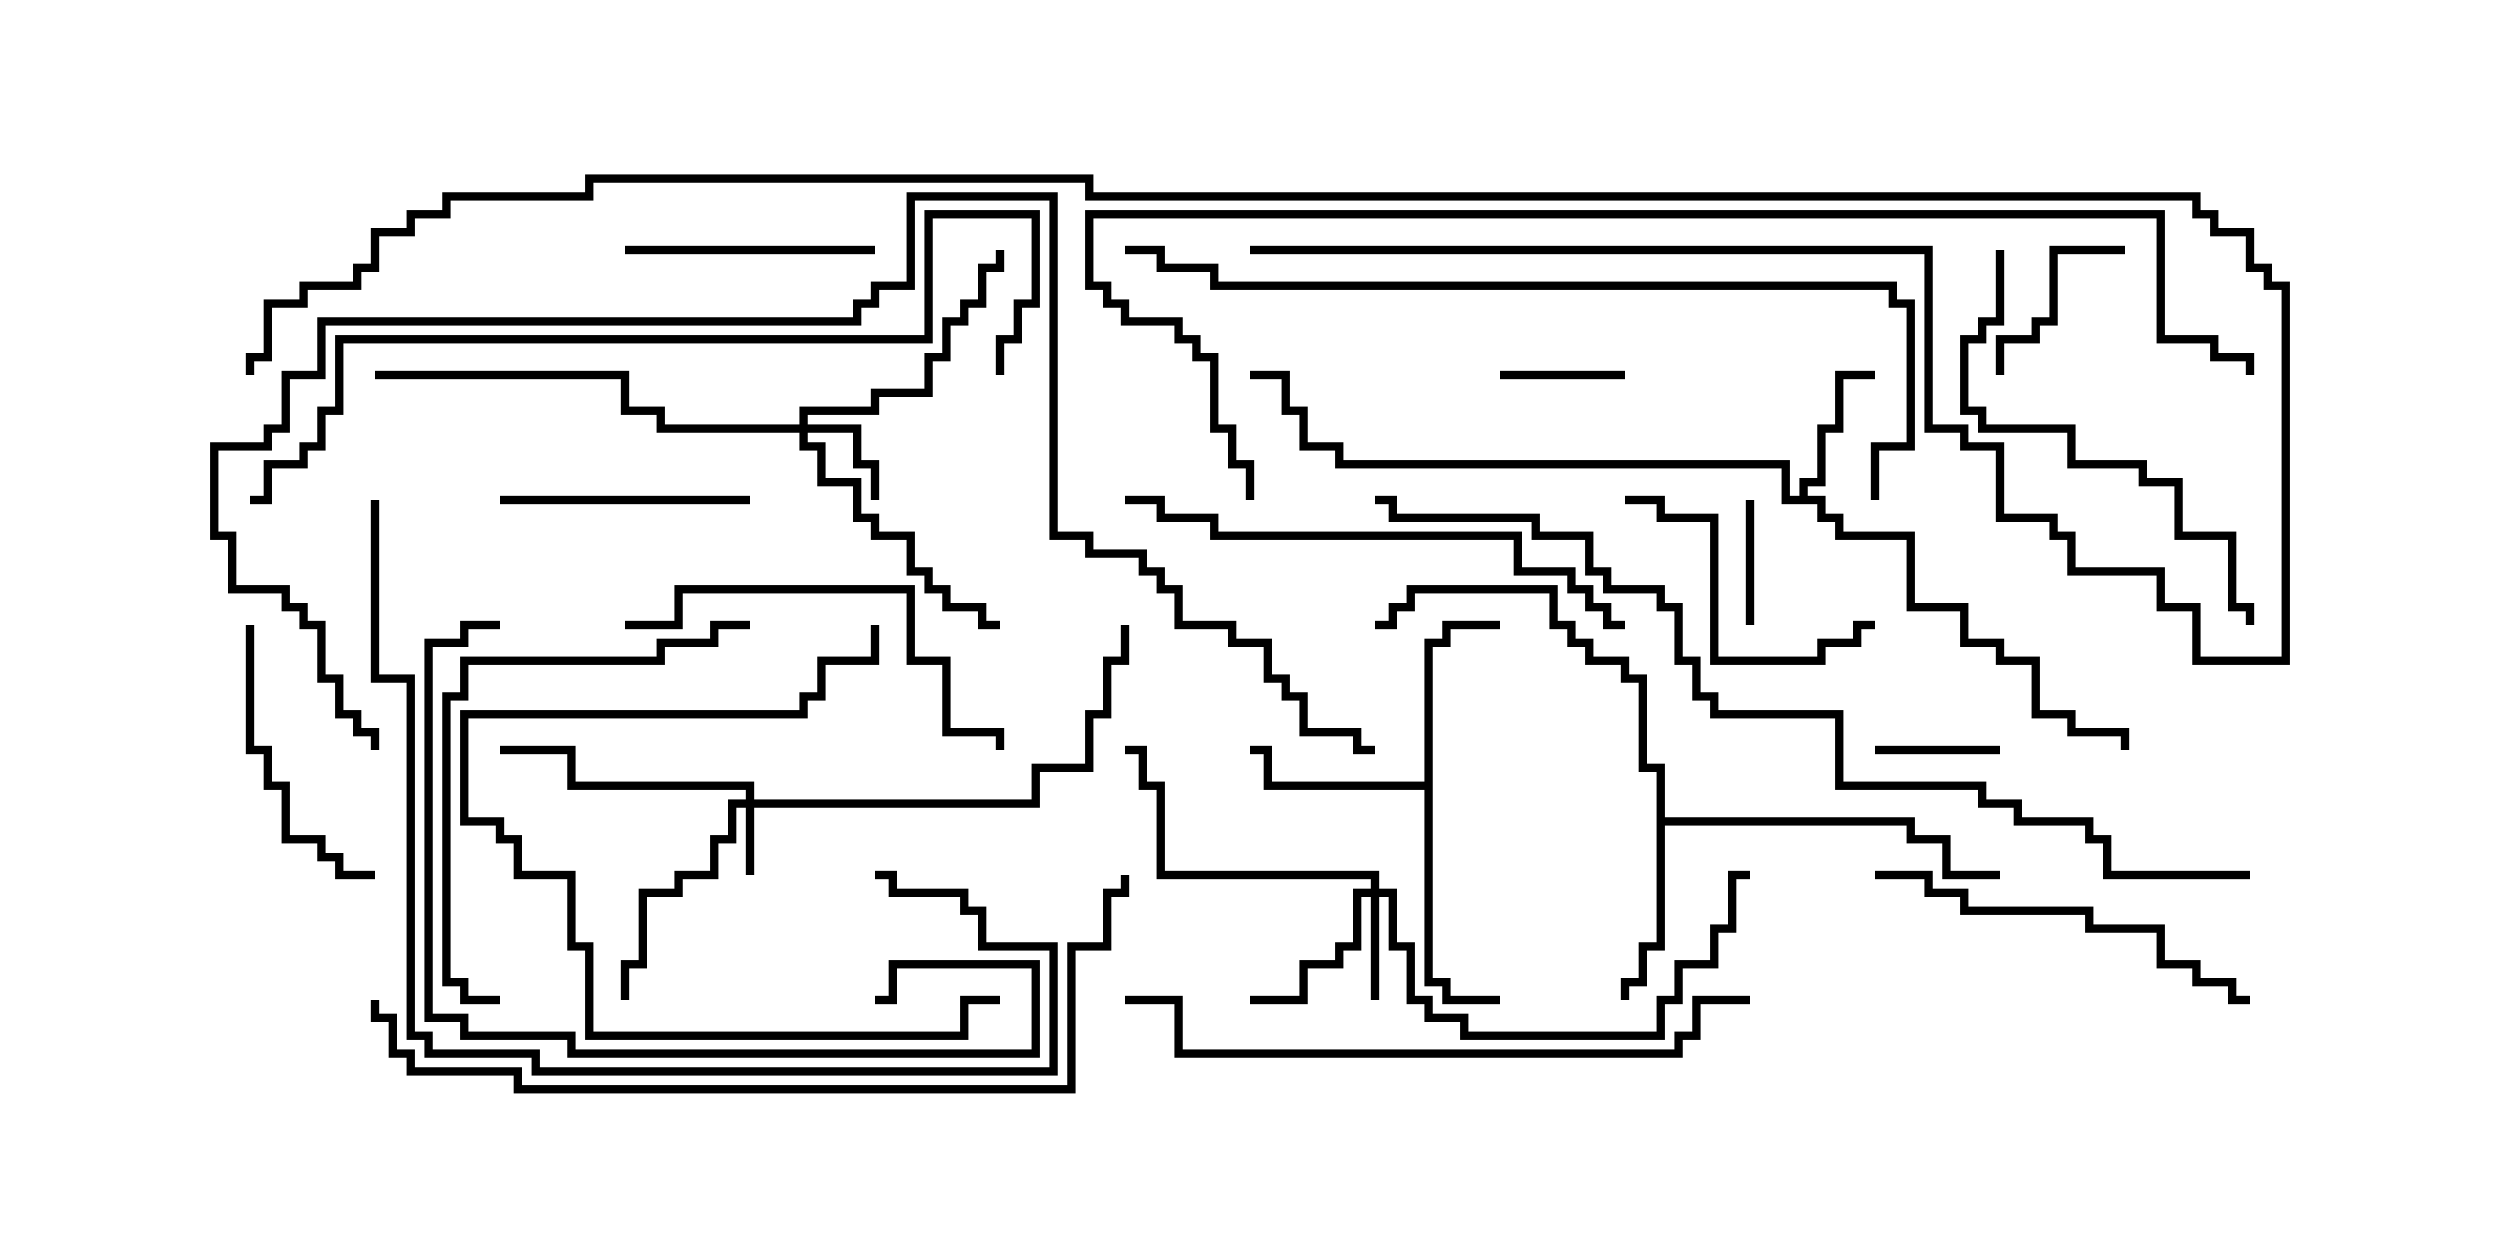 <svg version="1.1" width="30" height="15" xmlns="http://www.w3.org/2000/svg"><path d="M21.593,5.95L21.593,5.736L21.807,5.736L21.807,5.093L22.021,5.093L22.021,4.45L22.5,4.45L22.5,4.55L22.121,4.55L22.121,5.193L21.907,5.193L21.907,5.836L21.693,5.836L21.693,5.95L21.907,5.95L21.907,6.164L22.121,6.164L22.121,6.379L22.979,6.379L22.979,7.236L23.621,7.236L23.621,7.664L24.05,7.664L24.05,7.879L24.479,7.879L24.479,8.521L24.907,8.521L24.907,8.736L25.55,8.736L25.55,9L25.45,9L25.45,8.836L24.807,8.836L24.807,8.621L24.379,8.621L24.379,7.979L23.95,7.979L23.95,7.764L23.521,7.764L23.521,7.336L22.879,7.336L22.879,6.479L22.021,6.479L22.021,6.264L21.807,6.264L21.807,6.05L21.379,6.05L21.379,5.621L16.021,5.621L16.021,5.407L15.593,5.407L15.593,4.979L15.379,4.979L15.379,4.55L15,4.55L15,4.45L15.479,4.45L15.479,4.879L15.693,4.879L15.693,5.307L16.121,5.307L16.121,5.521L21.479,5.521L21.479,5.95z" stroke="none"/><path d="M17.093,9.379L17.093,7.664L17.307,7.664L17.307,7.45L18,7.45L18,7.55L17.407,7.55L17.407,7.764L17.193,7.764L17.193,11.736L17.407,11.736L17.407,11.95L18,11.95L18,12.05L17.307,12.05L17.307,11.836L17.093,11.836L17.093,9.479L15.164,9.479L15.164,9.05L15,9.05L15,8.95L15.264,8.95L15.264,9.379z" stroke="none"/><path d="M19.879,9.264L19.664,9.264L19.664,8.193L19.45,8.193L19.45,7.979L19.021,7.979L19.021,7.764L18.807,7.764L18.807,7.55L18.593,7.55L18.593,7.121L16.979,7.121L16.979,7.336L16.764,7.336L16.764,7.55L16.5,7.55L16.5,7.45L16.664,7.45L16.664,7.236L16.879,7.236L16.879,7.021L18.693,7.021L18.693,7.45L18.907,7.45L18.907,7.664L19.121,7.664L19.121,7.879L19.55,7.879L19.55,8.093L19.764,8.093L19.764,9.164L19.979,9.164L19.979,9.807L22.979,9.807L22.979,10.021L23.407,10.021L23.407,10.45L24,10.45L24,10.55L23.307,10.55L23.307,10.121L22.879,10.121L22.879,9.907L19.979,9.907L19.979,11.407L19.764,11.407L19.764,11.836L19.55,11.836L19.55,12L19.45,12L19.45,11.736L19.664,11.736L19.664,11.307L19.879,11.307z" stroke="none"/><path d="M8.95,9.593L8.95,9.479L6.807,9.479L6.807,9.05L6,9.05L6,8.95L6.907,8.95L6.907,9.379L9.05,9.379L9.05,9.593L12.379,9.593L12.379,9.164L13.021,9.164L13.021,8.521L13.236,8.521L13.236,7.879L13.45,7.879L13.45,7.5L13.55,7.5L13.55,7.979L13.336,7.979L13.336,8.621L13.121,8.621L13.121,9.264L12.479,9.264L12.479,9.693L9.05,9.693L9.05,10.5L8.95,10.5L8.95,9.693L8.836,9.693L8.836,10.121L8.621,10.121L8.621,10.55L8.193,10.55L8.193,10.764L7.764,10.764L7.764,11.621L7.55,11.621L7.55,12L7.45,12L7.45,11.521L7.664,11.521L7.664,10.664L8.093,10.664L8.093,10.45L8.521,10.45L8.521,10.021L8.736,10.021L8.736,9.593z" stroke="none"/><path d="M9.593,5.093L9.593,4.879L10.45,4.879L10.45,4.664L11.093,4.664L11.093,4.236L11.307,4.236L11.307,3.807L11.521,3.807L11.521,3.593L11.736,3.593L11.736,3.164L11.95,3.164L11.95,3L12.05,3L12.05,3.264L11.836,3.264L11.836,3.693L11.621,3.693L11.621,3.907L11.407,3.907L11.407,4.336L11.193,4.336L11.193,4.764L10.55,4.764L10.55,4.979L9.693,4.979L9.693,5.093L10.336,5.093L10.336,5.521L10.55,5.521L10.55,6L10.45,6L10.45,5.621L10.236,5.621L10.236,5.193L9.693,5.193L9.693,5.307L9.907,5.307L9.907,5.736L10.336,5.736L10.336,6.164L10.55,6.164L10.55,6.379L10.979,6.379L10.979,6.807L11.193,6.807L11.193,7.021L11.407,7.021L11.407,7.236L11.836,7.236L11.836,7.45L12,7.45L12,7.55L11.736,7.55L11.736,7.336L11.307,7.336L11.307,7.121L11.093,7.121L11.093,6.907L10.879,6.907L10.879,6.479L10.45,6.479L10.45,6.264L10.236,6.264L10.236,5.836L9.807,5.836L9.807,5.407L9.593,5.407L9.593,5.193L7.879,5.193L7.879,4.979L7.45,4.979L7.45,4.55L4.5,4.55L4.5,4.45L7.55,4.45L7.55,4.879L7.979,4.879L7.979,5.093z" stroke="none"/><path d="M16.45,10.664L16.45,10.55L13.879,10.55L13.879,9.479L13.664,9.479L13.664,9.05L13.5,9.05L13.5,8.95L13.764,8.95L13.764,9.379L13.979,9.379L13.979,10.45L16.55,10.45L16.55,10.664L16.764,10.664L16.764,11.307L16.979,11.307L16.979,11.95L17.193,11.95L17.193,12.164L17.621,12.164L17.621,12.379L19.879,12.379L19.879,11.95L20.093,11.95L20.093,11.521L20.521,11.521L20.521,11.093L20.736,11.093L20.736,10.45L21,10.45L21,10.55L20.836,10.55L20.836,11.193L20.621,11.193L20.621,11.621L20.193,11.621L20.193,12.05L19.979,12.05L19.979,12.479L17.521,12.479L17.521,12.264L17.093,12.264L17.093,12.05L16.879,12.05L16.879,11.407L16.664,11.407L16.664,10.764L16.55,10.764L16.55,12L16.45,12L16.45,10.764L16.336,10.764L16.336,11.407L16.121,11.407L16.121,11.621L15.693,11.621L15.693,12.05L15,12.05L15,11.95L15.593,11.95L15.593,11.521L16.021,11.521L16.021,11.307L16.236,11.307L16.236,10.664z" stroke="none"/><path d="M18,4.55L18,4.45L19.5,4.45L19.5,4.55z" stroke="none"/><path d="M20.95,6L21.05,6L21.05,7.5L20.95,7.5z" stroke="none"/><path d="M24,8.95L24,9.05L22.5,9.05L22.5,8.95z" stroke="none"/><path d="M25.5,2.95L25.5,3.05L24.693,3.05L24.693,3.907L24.479,3.907L24.479,4.121L24.05,4.121L24.05,4.5L23.95,4.5L23.95,4.021L24.379,4.021L24.379,3.807L24.593,3.807L24.593,2.95z" stroke="none"/><path d="M10.5,2.95L10.5,3.05L7.5,3.05L7.5,2.95z" stroke="none"/><path d="M6,6.05L6,5.95L9,5.95L9,6.05z" stroke="none"/><path d="M2.95,7.5L3.05,7.5L3.05,8.95L3.264,8.95L3.264,9.379L3.479,9.379L3.479,10.021L3.907,10.021L3.907,10.236L4.121,10.236L4.121,10.45L4.5,10.45L4.5,10.55L4.021,10.55L4.021,10.336L3.807,10.336L3.807,10.121L3.379,10.121L3.379,9.479L3.164,9.479L3.164,9.05L2.95,9.05z" stroke="none"/><path d="M19.5,6.05L19.5,5.95L19.979,5.95L19.979,6.164L20.621,6.164L20.621,7.879L21.807,7.879L21.807,7.664L22.236,7.664L22.236,7.45L22.5,7.45L22.5,7.55L22.336,7.55L22.336,7.764L21.907,7.764L21.907,7.979L20.521,7.979L20.521,6.264L19.879,6.264L19.879,6.05z" stroke="none"/><path d="M12,11.95L12,12.05L11.621,12.05L11.621,12.479L7.021,12.479L7.021,11.407L6.807,11.407L6.807,10.55L6.164,10.55L6.164,10.121L5.95,10.121L5.95,9.907L5.521,9.907L5.521,8.521L9.593,8.521L9.593,8.307L9.807,8.307L9.807,7.879L10.45,7.879L10.45,7.5L10.55,7.5L10.55,7.979L9.907,7.979L9.907,8.407L9.693,8.407L9.693,8.621L5.621,8.621L5.621,9.807L6.05,9.807L6.05,10.021L6.264,10.021L6.264,10.45L6.907,10.45L6.907,11.307L7.121,11.307L7.121,12.379L11.521,12.379L11.521,11.95z" stroke="none"/><path d="M7.5,7.55L7.5,7.45L8.093,7.45L8.093,7.021L10.979,7.021L10.979,7.879L11.407,7.879L11.407,8.736L12.05,8.736L12.05,9L11.95,9L11.95,8.836L11.307,8.836L11.307,7.979L10.879,7.979L10.879,7.121L8.193,7.121L8.193,7.55z" stroke="none"/><path d="M22.5,10.55L22.5,10.45L23.193,10.45L23.193,10.664L23.621,10.664L23.621,10.879L25.121,10.879L25.121,11.093L25.979,11.093L25.979,11.521L26.407,11.521L26.407,11.736L26.836,11.736L26.836,11.95L27,11.95L27,12.05L26.736,12.05L26.736,11.836L26.307,11.836L26.307,11.621L25.879,11.621L25.879,11.193L25.021,11.193L25.021,10.979L23.521,10.979L23.521,10.764L23.093,10.764L23.093,10.55z" stroke="none"/><path d="M9,7.45L9,7.55L8.621,7.55L8.621,7.764L7.979,7.764L7.979,7.979L5.621,7.979L5.621,8.407L5.407,8.407L5.407,11.736L5.621,11.736L5.621,11.95L6,11.95L6,12.05L5.521,12.05L5.521,11.836L5.307,11.836L5.307,8.307L5.521,8.307L5.521,7.879L7.879,7.879L7.879,7.664L8.521,7.664L8.521,7.45z" stroke="none"/><path d="M23.95,3L24.05,3L24.05,3.907L23.836,3.907L23.836,4.121L23.621,4.121L23.621,4.879L23.836,4.879L23.836,5.093L24.907,5.093L24.907,5.521L25.764,5.521L25.764,5.736L26.193,5.736L26.193,6.379L26.836,6.379L26.836,7.236L27.05,7.236L27.05,7.5L26.95,7.5L26.95,7.336L26.736,7.336L26.736,6.479L26.093,6.479L26.093,5.836L25.664,5.836L25.664,5.621L24.807,5.621L24.807,5.193L23.736,5.193L23.736,4.979L23.521,4.979L23.521,4.021L23.736,4.021L23.736,3.807L23.95,3.807z" stroke="none"/><path d="M13.5,6.05L13.5,5.95L13.979,5.95L13.979,6.164L14.621,6.164L14.621,6.379L18.264,6.379L18.264,6.807L18.907,6.807L18.907,7.021L19.121,7.021L19.121,7.236L19.336,7.236L19.336,7.45L19.5,7.45L19.5,7.55L19.236,7.55L19.236,7.336L19.021,7.336L19.021,7.121L18.807,7.121L18.807,6.907L18.164,6.907L18.164,6.479L14.521,6.479L14.521,6.264L13.879,6.264L13.879,6.05z" stroke="none"/><path d="M6,7.45L6,7.55L5.621,7.55L5.621,7.764L5.193,7.764L5.193,12.164L5.621,12.164L5.621,12.379L6.907,12.379L6.907,12.593L12.379,12.593L12.379,11.621L10.764,11.621L10.764,12.05L10.5,12.05L10.5,11.95L10.664,11.95L10.664,11.521L12.479,11.521L12.479,12.693L6.807,12.693L6.807,12.479L5.521,12.479L5.521,12.264L5.093,12.264L5.093,7.664L5.521,7.664L5.521,7.45z" stroke="none"/><path d="M21,11.95L21,12.05L20.407,12.05L20.407,12.479L20.193,12.479L20.193,12.693L14.093,12.693L14.093,12.05L13.5,12.05L13.5,11.95L14.193,11.95L14.193,12.593L20.093,12.593L20.093,12.379L20.307,12.379L20.307,11.95z" stroke="none"/><path d="M4.45,6L4.55,6L4.55,8.093L4.979,8.093L4.979,12.379L5.193,12.379L5.193,12.593L6.479,12.593L6.479,12.807L12.593,12.807L12.593,11.407L11.736,11.407L11.736,10.979L11.521,10.979L11.521,10.764L10.664,10.764L10.664,10.55L10.5,10.55L10.5,10.45L10.764,10.45L10.764,10.664L11.621,10.664L11.621,10.879L11.836,10.879L11.836,11.307L12.693,11.307L12.693,12.907L6.379,12.907L6.379,12.693L5.093,12.693L5.093,12.479L4.879,12.479L4.879,8.193L4.45,8.193z" stroke="none"/><path d="M4.45,12L4.55,12L4.55,12.164L4.764,12.164L4.764,12.593L4.979,12.593L4.979,12.807L6.264,12.807L6.264,13.021L12.807,13.021L12.807,11.307L13.236,11.307L13.236,10.664L13.45,10.664L13.45,10.5L13.55,10.5L13.55,10.764L13.336,10.764L13.336,11.407L12.907,11.407L12.907,13.121L6.164,13.121L6.164,12.907L4.879,12.907L4.879,12.693L4.664,12.693L4.664,12.264L4.45,12.264z" stroke="none"/><path d="M3,6.05L3,5.95L3.164,5.95L3.164,5.521L3.593,5.521L3.593,5.307L3.807,5.307L3.807,4.879L4.021,4.879L4.021,4.021L11.093,4.021L11.093,2.521L12.479,2.521L12.479,3.693L12.264,3.693L12.264,4.121L12.05,4.121L12.05,4.5L11.95,4.5L11.95,4.021L12.164,4.021L12.164,3.593L12.379,3.593L12.379,2.621L11.193,2.621L11.193,4.121L4.121,4.121L4.121,4.979L3.907,4.979L3.907,5.407L3.693,5.407L3.693,5.621L3.264,5.621L3.264,6.05z" stroke="none"/><path d="M13.5,3.05L13.5,2.95L13.979,2.95L13.979,3.164L14.621,3.164L14.621,3.379L22.764,3.379L22.764,3.593L22.979,3.593L22.979,5.407L22.55,5.407L22.55,6L22.45,6L22.45,5.307L22.879,5.307L22.879,3.693L22.664,3.693L22.664,3.479L14.521,3.479L14.521,3.264L13.879,3.264L13.879,3.05z" stroke="none"/><path d="M27,10.45L27,10.55L25.236,10.55L25.236,10.121L25.021,10.121L25.021,9.907L24.164,9.907L24.164,9.693L23.736,9.693L23.736,9.479L22.021,9.479L22.021,8.621L20.521,8.621L20.521,8.407L20.307,8.407L20.307,7.979L20.093,7.979L20.093,7.336L19.879,7.336L19.879,7.121L19.236,7.121L19.236,6.907L19.021,6.907L19.021,6.479L18.379,6.479L18.379,6.264L16.664,6.264L16.664,6.05L16.5,6.05L16.5,5.95L16.764,5.95L16.764,6.164L18.479,6.164L18.479,6.379L19.121,6.379L19.121,6.807L19.336,6.807L19.336,7.021L19.979,7.021L19.979,7.236L20.193,7.236L20.193,7.879L20.407,7.879L20.407,8.307L20.621,8.307L20.621,8.521L22.121,8.521L22.121,9.379L23.836,9.379L23.836,9.593L24.264,9.593L24.264,9.807L25.121,9.807L25.121,10.021L25.336,10.021L25.336,10.45z" stroke="none"/><path d="M4.55,9L4.45,9L4.45,8.836L4.236,8.836L4.236,8.621L4.021,8.621L4.021,8.193L3.807,8.193L3.807,7.55L3.593,7.55L3.593,7.336L3.379,7.336L3.379,7.121L2.736,7.121L2.736,6.479L2.521,6.479L2.521,5.307L3.164,5.307L3.164,5.093L3.379,5.093L3.379,4.45L3.807,4.45L3.807,3.807L10.236,3.807L10.236,3.593L10.45,3.593L10.45,3.379L10.879,3.379L10.879,2.307L12.693,2.307L12.693,6.379L13.121,6.379L13.121,6.593L13.764,6.593L13.764,6.807L13.979,6.807L13.979,7.021L14.193,7.021L14.193,7.45L14.836,7.45L14.836,7.664L15.264,7.664L15.264,8.093L15.479,8.093L15.479,8.307L15.693,8.307L15.693,8.736L16.336,8.736L16.336,8.95L16.5,8.95L16.5,9.05L16.236,9.05L16.236,8.836L15.593,8.836L15.593,8.407L15.379,8.407L15.379,8.193L15.164,8.193L15.164,7.764L14.736,7.764L14.736,7.55L14.093,7.55L14.093,7.121L13.879,7.121L13.879,6.907L13.664,6.907L13.664,6.693L13.021,6.693L13.021,6.479L12.593,6.479L12.593,2.407L10.979,2.407L10.979,3.479L10.55,3.479L10.55,3.693L10.336,3.693L10.336,3.907L3.907,3.907L3.907,4.55L3.479,4.55L3.479,5.193L3.264,5.193L3.264,5.407L2.621,5.407L2.621,6.379L2.836,6.379L2.836,7.021L3.479,7.021L3.479,7.236L3.693,7.236L3.693,7.45L3.907,7.45L3.907,8.093L4.121,8.093L4.121,8.521L4.336,8.521L4.336,8.736L4.55,8.736z" stroke="none"/><path d="M15.05,6L14.95,6L14.95,5.621L14.736,5.621L14.736,5.193L14.521,5.193L14.521,4.336L14.307,4.336L14.307,4.121L14.093,4.121L14.093,3.907L13.45,3.907L13.45,3.693L13.236,3.693L13.236,3.479L13.021,3.479L13.021,2.521L25.979,2.521L25.979,4.021L26.621,4.021L26.621,4.236L27.05,4.236L27.05,4.5L26.95,4.5L26.95,4.336L26.521,4.336L26.521,4.121L25.879,4.121L25.879,2.621L13.121,2.621L13.121,3.379L13.336,3.379L13.336,3.593L13.55,3.593L13.55,3.807L14.193,3.807L14.193,4.021L14.407,4.021L14.407,4.236L14.621,4.236L14.621,5.093L14.836,5.093L14.836,5.521L15.05,5.521z" stroke="none"/><path d="M15,3.05L15,2.95L23.193,2.95L23.193,5.093L23.621,5.093L23.621,5.307L24.05,5.307L24.05,6.164L24.693,6.164L24.693,6.379L24.907,6.379L24.907,6.807L25.979,6.807L25.979,7.236L26.407,7.236L26.407,7.879L27.379,7.879L27.379,3.479L27.164,3.479L27.164,3.264L26.95,3.264L26.95,2.836L26.521,2.836L26.521,2.621L26.307,2.621L26.307,2.407L13.021,2.407L13.021,2.193L7.121,2.193L7.121,2.407L5.407,2.407L5.407,2.621L4.979,2.621L4.979,2.836L4.55,2.836L4.55,3.264L4.336,3.264L4.336,3.479L3.693,3.479L3.693,3.693L3.264,3.693L3.264,4.336L3.05,4.336L3.05,4.5L2.95,4.5L2.95,4.236L3.164,4.236L3.164,3.593L3.593,3.593L3.593,3.379L4.236,3.379L4.236,3.164L4.45,3.164L4.45,2.736L4.879,2.736L4.879,2.521L5.307,2.521L5.307,2.307L7.021,2.307L7.021,2.093L13.121,2.093L13.121,2.307L26.407,2.307L26.407,2.521L26.621,2.521L26.621,2.736L27.05,2.736L27.05,3.164L27.264,3.164L27.264,3.379L27.479,3.379L27.479,7.979L26.307,7.979L26.307,7.336L25.879,7.336L25.879,6.907L24.807,6.907L24.807,6.479L24.593,6.479L24.593,6.264L23.95,6.264L23.95,5.407L23.521,5.407L23.521,5.193L23.093,5.193L23.093,3.05z" stroke="none"/></svg>